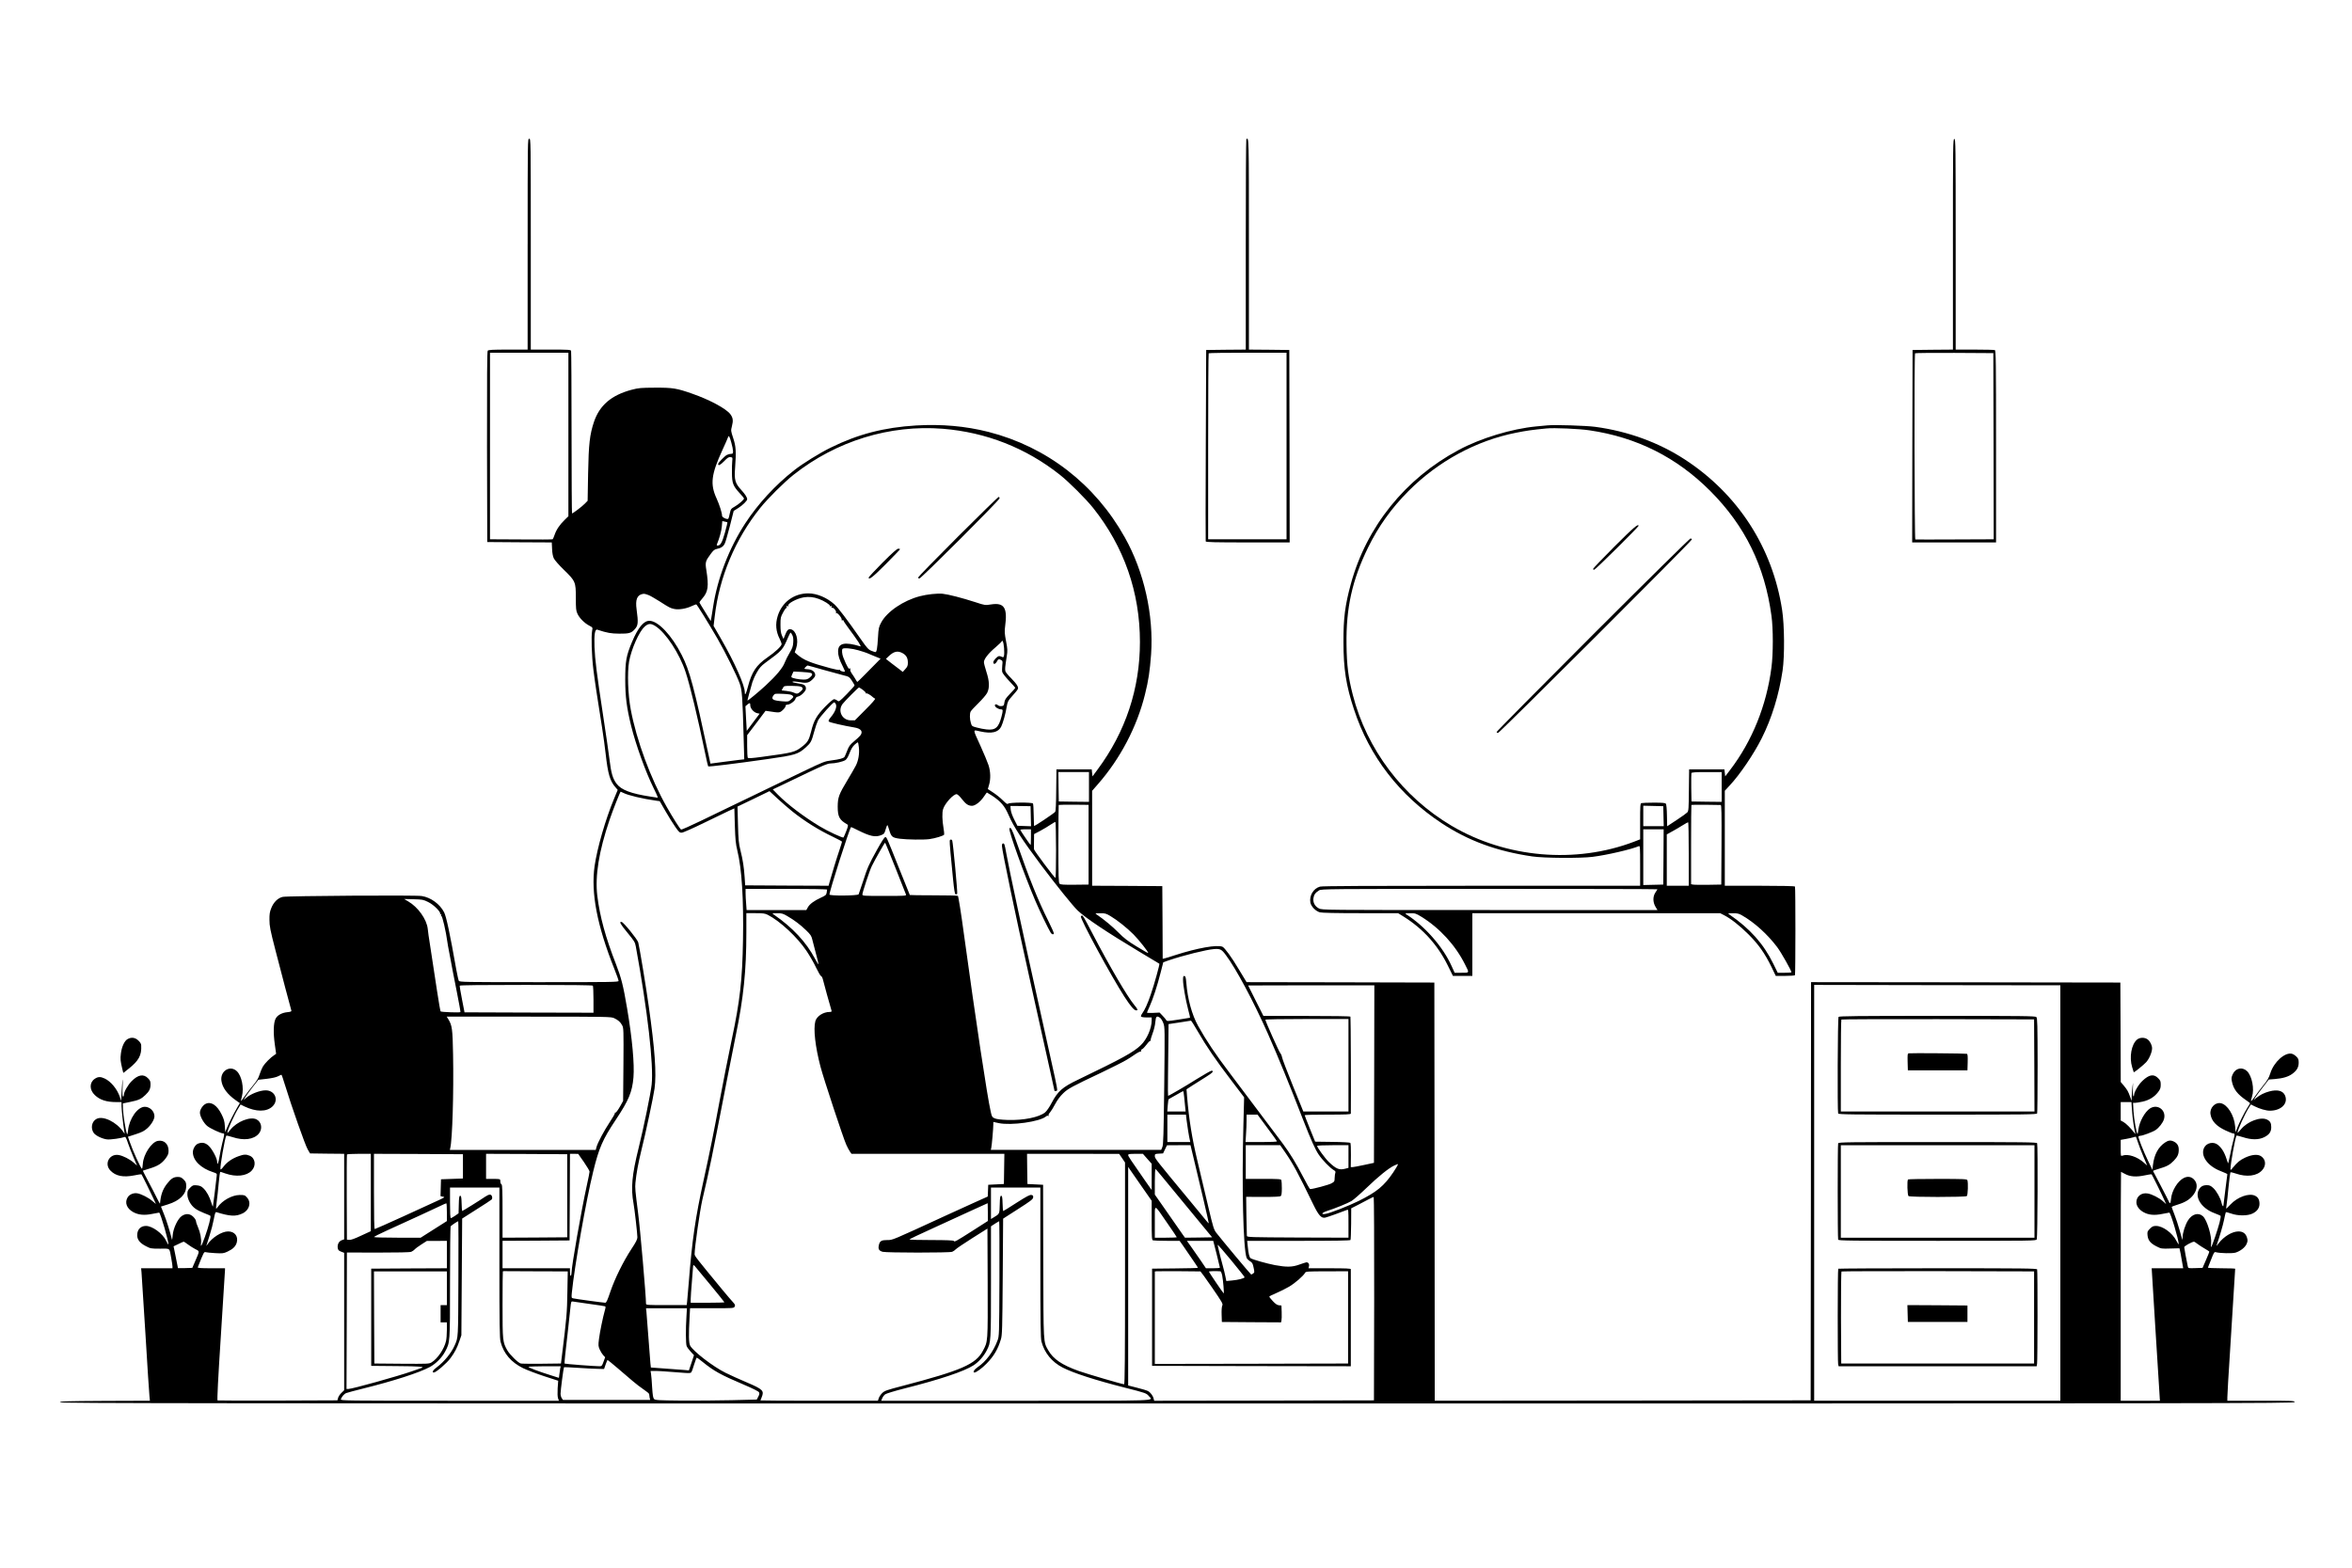<?xml version="1.0" standalone="no"?>
<!DOCTYPE svg PUBLIC "-//W3C//DTD SVG 20010904//EN"
 "http://www.w3.org/TR/2001/REC-SVG-20010904/DTD/svg10.dtd">
<svg version="1.0" xmlns="http://www.w3.org/2000/svg"
 width="3000pt" height="2000pt" viewBox="0 0 3000 2000"
 preserveAspectRatio="xMidYMid meet">
<g transform="translate(0,2000) scale(0.1,-0.1)"
fill="#000000" stroke="none">
<path d="M6730 16885 l0 -1345 -249 0 c-197 0 -251 -3 -260 -14 -8 -10 -10
-338 -9 -1227 l3 -1214 411 -3 412 -2 4 -83 c2 -54 10 -96 23 -122 11 -22 67
-86 126 -143 149 -145 154 -156 154 -357 0 -142 2 -165 21 -206 25 -54 89
-119 151 -151 43 -23 44 -23 36 -63 -14 -71 -6 -325 16 -500 20 -161 42 -304
111 -740 16 -104 37 -253 45 -330 29 -258 55 -349 125 -428 l29 -34 -45 -109
c-112 -269 -217 -635 -250 -863 -48 -344 32 -758 252 -1312 30 -75 54 -144 54
-153 0 -15 -85 -16 -1015 -16 -956 0 -1015 1 -1023 18 -5 9 -19 73 -32 142
-82 466 -127 674 -155 731 -54 105 -169 190 -286 208 -78 13 -1712 2 -1773
-11 -62 -14 -117 -68 -147 -146 -18 -44 -23 -77 -22 -147 0 -79 9 -127 77
-390 71 -275 190 -728 202 -766 4 -13 -6 -17 -51 -22 -71 -7 -130 -40 -151
-86 -26 -53 -29 -181 -9 -323 l17 -122 -23 -16 c-47 -30 -121 -105 -146 -147
-13 -24 -33 -70 -43 -103 -13 -44 -35 -80 -82 -137 -36 -43 -84 -106 -108
-140 -24 -35 -45 -61 -46 -60 -2 2 4 30 12 62 28 106 -3 260 -65 319 -86 82
-214 3 -197 -121 12 -89 75 -174 188 -253 l47 -33 -30 -51 c-44 -75 -109 -203
-134 -265 l-22 -54 -5 77 c-4 61 -12 90 -42 150 -57 116 -134 167 -202 134
-37 -17 -74 -73 -74 -113 0 -45 46 -130 92 -169 36 -31 175 -96 206 -96 17 0
16 -11 -12 -120 -13 -52 -29 -131 -36 -175 -13 -83 -30 -122 -30 -68 0 45 -64
165 -110 207 -42 38 -82 46 -134 26 -34 -13 -66 -66 -66 -110 1 -104 100 -203
257 -254 50 -16 51 -18 47 -49 -2 -18 -13 -108 -24 -202 -12 -93 -22 -177 -24
-185 -1 -8 -10 12 -20 45 -23 78 -60 145 -102 186 -26 25 -44 33 -83 37 -47 4
-53 2 -86 -31 -30 -30 -35 -41 -35 -84 0 -61 44 -142 101 -182 22 -17 73 -42
112 -57 40 -15 76 -31 80 -34 11 -9 -24 -145 -68 -266 -43 -119 -58 -145 -51
-88 8 54 -9 140 -39 209 -14 31 -25 65 -25 76 0 12 -15 36 -34 55 -42 42 -95
46 -147 11 -50 -33 -108 -154 -116 -243 -3 -38 -7 -64 -9 -59 -28 111 -72 251
-103 326 l-38 96 89 28 c149 46 233 129 233 231 0 47 -4 57 -33 86 -27 27 -40
33 -76 33 -53 0 -85 -21 -139 -91 -53 -70 -77 -140 -86 -248 -1 -6 -18 26 -40
70 -21 43 -70 139 -110 213 -39 74 -70 135 -69 136 2 1 41 14 88 28 105 32
154 64 203 129 30 42 37 59 37 98 0 86 -58 140 -137 125 -80 -15 -184 -172
-191 -292 -3 -34 -7 -63 -11 -63 -13 0 -117 227 -156 342 l-23 66 99 32 c80
26 109 41 148 76 51 46 91 113 91 153 0 64 -58 121 -123 121 -92 0 -198 -150
-214 -303 -5 -48 -8 -56 -15 -38 -16 44 -47 237 -49 310 l-2 74 93 19 c108 22
141 37 193 87 51 48 67 80 67 137 0 39 -5 51 -34 80 -56 56 -126 43 -207 -39
-49 -50 -99 -138 -99 -175 0 -12 -5 -22 -11 -22 -7 0 -9 37 -5 118 2 64 3 108
0 97 -2 -11 -8 -76 -12 -145 l-7 -125 -18 55 c-32 96 -114 195 -192 231 -53
25 -85 24 -126 -4 -70 -47 -70 -141 1 -208 65 -62 149 -89 276 -89 l64 0 0
-52 c1 -50 21 -241 35 -318 l6 -35 -18 25 c-88 127 -258 209 -341 166 -62 -32
-79 -119 -36 -180 25 -35 109 -75 170 -82 42 -5 183 15 229 32 6 3 23 -32 38
-81 16 -46 48 -130 72 -185 l44 -101 -43 38 c-53 46 -135 88 -193 98 -117 19
-187 -112 -106 -197 68 -72 163 -91 306 -63 49 10 89 16 91 14 7 -7 118 -233
152 -307 l33 -72 -47 39 c-50 43 -137 87 -189 97 -47 9 -101 -13 -124 -50 -42
-68 -13 -144 71 -190 67 -36 142 -43 244 -22 43 9 82 16 86 16 16 0 130 -394
117 -406 -2 -2 -14 19 -28 47 -42 91 -176 189 -257 189 -69 0 -112 -46 -112
-119 0 -56 35 -100 109 -138 61 -32 67 -33 182 -33 136 0 118 16 144 -125 8
-44 15 -90 15 -102 l0 -23 -200 0 -200 0 5 -52 c3 -29 25 -381 50 -783 24
-401 47 -758 51 -792 l6 -63 -574 -2 c-501 -3 -573 -5 -573 -18 0 -13 1590
-15 14250 -15 13563 0 14250 1 14253 18 3 16 -22 17 -427 17 l-431 0 0 43 c0
23 5 112 10 197 10 152 90 1432 90 1444 0 3 -79 6 -176 6 -97 0 -174 4 -172 8
2 4 20 52 42 106 34 88 40 97 60 91 49 -14 213 -18 252 -5 63 21 118 64 139
109 15 35 16 47 6 81 -16 54 -52 80 -110 80 -81 -1 -187 -65 -254 -154 -16
-23 -28 -34 -25 -26 41 118 81 255 96 328 10 50 20 94 23 97 3 3 32 -5 65 -16
87 -32 213 -32 277 0 57 28 87 70 87 123 0 53 -18 85 -58 104 -76 36 -221 -16
-312 -112 -28 -30 -52 -54 -54 -54 -2 0 0 21 4 47 5 27 16 129 25 228 10 99
21 183 24 188 4 4 34 -2 67 -14 141 -49 271 -33 338 42 55 60 48 139 -16 180
-44 27 -119 19 -204 -21 -65 -31 -98 -59 -152 -125 -29 -36 -32 -37 -32 -16 0
62 60 394 76 422 2 4 39 -4 81 -18 111 -36 201 -36 273 -1 64 32 90 68 90 128
0 52 -13 76 -52 96 -81 42 -252 -22 -335 -124 -24 -29 -43 -48 -43 -43 0 34
93 239 146 323 l24 38 48 -24 c63 -32 147 -56 194 -56 145 0 237 92 194 194
-26 61 -97 80 -201 52 -62 -16 -122 -46 -166 -83 l-34 -28 22 35 c12 19 56 78
97 131 l75 97 78 6 c104 9 170 29 221 66 58 42 82 84 82 143 0 40 -5 54 -29
77 -16 16 -41 32 -56 36 -90 23 -231 -103 -277 -249 -18 -57 -37 -90 -91 -156
-37 -46 -86 -110 -108 -143 -23 -33 -43 -57 -46 -54 -3 2 3 28 12 57 32 96 -1
262 -63 323 -62 59 -148 40 -184 -40 -17 -39 -18 -52 -9 -95 21 -97 69 -159
183 -237 27 -18 48 -35 48 -37 0 -3 -15 -28 -34 -57 -40 -64 -106 -194 -132
-263 l-19 -50 -6 78 c-12 139 -98 277 -184 293 -72 13 -142 -61 -130 -140 13
-87 73 -152 190 -207 46 -21 89 -39 97 -39 26 0 26 -10 6 -83 -12 -40 -31
-126 -43 -192 -13 -66 -25 -113 -27 -105 -40 130 -70 185 -128 234 -54 45
-143 28 -175 -34 -53 -102 42 -237 211 -301 46 -18 84 -35 84 -39 0 -4 -11
-92 -25 -196 -14 -104 -25 -195 -25 -202 0 -25 -18 -2 -24 32 -11 56 -64 152
-106 190 -33 30 -48 36 -83 36 -49 0 -81 -19 -102 -60 -51 -100 38 -235 195
-295 41 -16 79 -32 83 -35 5 -4 -1 -44 -13 -89 -22 -86 -95 -300 -106 -310 -4
-3 -4 17 -1 44 11 89 -51 299 -104 348 -56 52 -139 30 -190 -51 -36 -56 -69
-158 -70 -216 0 -22 -2 -36 -4 -31 -2 6 -17 60 -34 120 -17 61 -46 151 -66
200 -19 50 -35 93 -35 97 0 4 37 18 83 32 94 29 153 67 197 127 50 70 52 145
3 193 -36 36 -81 42 -130 17 -77 -39 -151 -161 -161 -263 -5 -59 -14 -73 -27
-40 -3 9 -50 100 -103 202 -53 102 -98 188 -100 191 -1 3 32 16 75 28 101 30
139 50 190 103 48 50 63 83 63 141 0 49 -19 81 -60 102 -41 21 -72 19 -115
-11 -87 -58 -138 -154 -154 -286 l-7 -63 -53 110 c-61 125 -132 306 -125 317
3 4 14 8 24 8 28 0 159 49 194 73 44 29 94 93 107 138 34 112 -77 200 -176
139 -67 -42 -138 -171 -150 -273 -4 -32 -9 -56 -12 -53 -13 13 -44 190 -50
289 l-6 107 25 0 c14 0 58 7 98 16 84 19 150 60 197 122 27 36 33 52 33 94 0
44 -4 54 -34 84 -55 55 -113 46 -197 -33 -52 -48 -109 -145 -109 -183 0 -12
-4 -19 -9 -15 -5 3 -8 47 -6 98 3 85 3 87 -5 27 -4 -36 -9 -92 -10 -125 l-1
-60 -19 51 c-24 69 -37 91 -82 145 l-38 45 -2 635 -3 634 -1972 3 -1973 2 -2
-2667 -3 -2668 -2397 -3 -2398 -2 -2 2667 -3 2668 -1197 3 -1198 2 -23 38
c-13 20 -47 78 -77 127 -89 151 -180 275 -208 287 -72 28 -318 -16 -602 -107
-63 -21 -125 -40 -137 -42 l-23 -5 -2 463 -3 464 -447 3 -448 2 0 606 0 605
76 87 c284 325 496 730 598 1142 45 180 62 298 78 511 35 501 -89 1054 -335
1493 -380 680 -997 1156 -1740 1346 -293 74 -597 101 -922 82 -409 -25 -742
-111 -1090 -283 -138 -67 -360 -205 -466 -289 -241 -189 -460 -427 -623 -676
-208 -319 -356 -705 -411 -1069 -9 -60 -20 -125 -23 -144 l-7 -34 -70 114
c-39 62 -72 117 -73 121 -2 5 14 29 37 54 73 84 83 154 50 362 -16 97 -11 114
53 201 34 47 50 61 78 67 56 11 86 31 104 69 10 19 39 121 66 226 l48 191 59
37 c55 35 113 92 113 111 0 25 -24 62 -78 122 -77 85 -88 126 -76 282 15 206
11 271 -24 376 -31 95 -31 95 -16 155 18 69 13 106 -21 151 -54 71 -264 184
-485 261 -199 70 -249 78 -475 77 -183 -1 -209 -3 -300 -27 -256 -68 -408
-198 -479 -409 -54 -161 -68 -282 -75 -660 l-6 -347 -35 -36 c-33 -35 -152
-125 -164 -125 -3 0 -6 463 -6 1029 0 566 -3 1036 -6 1045 -5 14 -38 16 -260
16 l-254 0 0 1345 c0 1338 0 1345 -20 1345 -20 0 -20 -7 -20 -1345z m520
-2428 l0 -1043 -50 -49 c-62 -60 -105 -125 -127 -191 -9 -27 -20 -51 -24 -54
-4 -3 -185 -4 -403 -2 l-396 2 0 1190 0 1190 500 0 500 0 0 -1043z m4776 73
c552 -45 1060 -244 1494 -588 116 -92 331 -307 423 -422 394 -494 597 -1075
597 -1710 0 -595 -183 -1146 -540 -1627 l-65 -88 -5 45 -5 45 -225 0 -225 0
-3 -264 c-1 -175 -6 -269 -13 -278 -21 -24 -266 -188 -270 -180 -1 1 -3 63 -4
138 -1 75 -5 141 -9 148 -11 17 -301 15 -317 -2 -10 -10 -23 -1 -68 43 -31 31
-86 75 -123 99 -38 24 -68 44 -68 45 0 1 7 24 15 51 23 74 20 173 -6 253 -12
37 -57 144 -99 238 -107 237 -107 214 -3 192 144 -31 226 -11 263 61 23 47 55
159 71 256 11 64 16 75 68 133 86 98 85 95 67 134 -9 19 -46 63 -81 98 -36 35
-68 74 -71 87 -7 25 -4 52 17 189 12 74 11 92 -9 195 -18 95 -20 126 -12 184
33 242 -10 310 -179 284 -76 -12 -76 -12 -201 29 -167 54 -341 99 -415 107
-67 7 -200 -7 -291 -31 -210 -54 -420 -197 -494 -335 -31 -58 -34 -73 -41
-189 -8 -143 -17 -190 -33 -189 -6 0 -30 8 -53 17 -35 14 -55 36 -129 142
-186 266 -291 404 -340 449 -94 86 -224 141 -334 141 -184 0 -336 -113 -390
-288 -32 -102 -24 -197 26 -295 13 -27 24 -55 24 -63 0 -26 -79 -101 -185
-174 -138 -96 -196 -182 -245 -370 -24 -95 -40 -122 -40 -71 0 88 -129 378
-303 681 l-95 165 14 118 c58 503 261 988 581 1387 93 117 308 331 425 423
545 431 1227 641 1904 587z m-2697 -180 c12 -41 21 -89 21 -107 0 -29 -3 -33
-25 -33 -15 0 -38 -6 -54 -14 -30 -16 -111 -100 -111 -115 0 -28 26 -16 75 34
44 46 60 56 82 53 27 -3 28 -5 23 -48 -3 -25 -5 -94 -4 -155 1 -130 14 -165
100 -258 30 -32 54 -62 54 -66 0 -16 -65 -73 -117 -103 -49 -28 -52 -32 -64
-86 -6 -31 -14 -62 -18 -68 -9 -18 -81 14 -81 35 0 37 -33 140 -70 222 -84
182 -69 306 75 619 34 74 66 146 70 159 10 33 21 17 44 -69z m-51 -1014 c2 -3
-12 -62 -32 -133 -36 -127 -57 -163 -93 -163 -11 0 -13 5 -8 18 32 75 57 168
62 225 l6 69 30 -6 c17 -3 32 -8 35 -10z m-1003 -929 c17 -6 77 -41 135 -77
131 -84 138 -87 190 -99 55 -12 148 2 219 35 29 13 57 24 61 24 9 0 153 -233
273 -440 104 -181 243 -463 282 -570 30 -82 36 -163 51 -716 l7 -251 -64 -7
c-35 -4 -109 -13 -164 -21 -55 -8 -123 -17 -152 -20 l-51 -7 -16 74 c-194 906
-249 1113 -350 1311 -128 253 -302 437 -413 437 -73 0 -144 -86 -222 -271 -74
-177 -86 -244 -86 -484 1 -217 18 -351 75 -584 59 -240 186 -592 285 -791 23
-47 45 -94 49 -106 l6 -21 -92 14 c-249 38 -373 85 -433 164 -49 64 -70 137
-90 305 -9 77 -46 328 -81 559 -84 554 -104 712 -111 880 -6 157 5 231 35 222
128 -42 174 -50 282 -51 123 -1 153 7 196 56 44 48 47 83 24 254 -17 122 5
181 75 196 21 5 32 3 80 -15z m2170 -48 c66 -24 148 -76 140 -89 -4 -6 1 -7
11 -3 13 5 16 3 11 -10 -4 -10 -2 -14 6 -11 19 7 58 -42 51 -63 -4 -12 -3 -14
3 -6 11 15 76 -64 69 -84 -3 -7 1 -10 10 -6 7 3 14 0 14 -6 0 -6 26 -45 58
-88 118 -158 175 -245 156 -239 -200 61 -284 42 -284 -64 0 -54 16 -106 60
-192 17 -33 29 -63 26 -65 -8 -9 -66 8 -61 18 4 5 -1 6 -9 3 -8 -3 -59 6 -113
21 -257 69 -340 103 -422 173 l-34 29 18 52 c35 106 0 230 -69 243 -31 6 -48
-11 -73 -75 l-19 -49 -20 43 c-14 33 -19 66 -19 139 0 89 2 99 34 157 18 35
37 60 42 57 5 -3 6 3 2 12 -5 14 -3 16 11 11 11 -4 15 -3 11 4 -17 26 104 92
195 108 67 11 128 5 195 -20z m-2084 -347 c133 -86 306 -349 384 -586 59 -180
152 -568 249 -1034 18 -90 36 -166 39 -169 8 -7 336 33 757 93 354 50 391 62
488 149 64 58 73 74 106 197 14 54 37 120 50 147 25 48 189 231 207 231 5 0
14 -11 21 -25 15 -33 -10 -99 -63 -162 -30 -37 -36 -50 -26 -59 11 -11 196
-54 321 -74 90 -14 119 -53 78 -105 -10 -12 -45 -45 -79 -73 -51 -43 -65 -61
-87 -119 -14 -37 -30 -73 -34 -79 -12 -18 -69 -33 -166 -45 -87 -11 -103 -17
-361 -141 -148 -72 -324 -157 -390 -188 -66 -32 -201 -97 -300 -145 -99 -48
-220 -106 -270 -130 -49 -24 -202 -97 -339 -164 -137 -66 -253 -118 -259 -114
-15 9 -103 148 -183 289 -205 361 -385 847 -459 1244 -36 193 -45 468 -21 609
28 158 127 383 198 446 47 43 79 45 139 7z m1745 -114 c11 -22 15 -49 12 -93
-3 -51 -11 -74 -45 -131 -23 -38 -51 -94 -63 -125 -25 -69 -109 -170 -246
-296 -89 -82 -226 -195 -230 -190 -2 2 36 142 63 235 9 28 34 85 57 124 32 57
55 83 106 121 221 162 223 164 294 330 14 31 27 57 30 57 3 0 13 -14 22 -32z
m2701 -167 c3 -38 3 -81 -1 -95 -5 -22 -9 -25 -26 -16 -10 5 -26 10 -35 10
-23 0 -75 -55 -75 -79 0 -31 27 -25 45 9 17 33 26 36 56 19 18 -9 19 -17 13
-69 -3 -32 -4 -70 0 -84 3 -14 42 -64 86 -111 44 -46 80 -87 80 -91 0 -3 -30
-37 -67 -75 -55 -58 -68 -77 -72 -112 -5 -37 -9 -42 -34 -45 -16 -2 -34 1 -40
6 -27 21 -47 22 -47 2 0 -21 46 -50 80 -50 24 0 25 -13 4 -93 -36 -139 -77
-175 -189 -163 -33 3 -89 14 -125 24 -62 16 -65 19 -76 57 -16 51 -17 120 -3
148 6 12 51 60 99 107 48 47 98 105 111 130 33 66 30 149 -10 271 -17 53 -31
107 -31 121 0 40 56 112 146 188 46 39 84 76 84 83 0 7 5 4 11 -6 6 -9 13 -48
16 -86z m-1858 -27 c47 -14 95 -29 106 -34 11 -5 55 -23 98 -41 l79 -32 -55
-56 c-31 -31 -97 -98 -146 -148 -50 -51 -93 -93 -96 -93 -2 0 -14 17 -25 38
-12 20 -32 52 -46 71 -15 22 -22 42 -18 55 3 14 2 17 -4 8 -13 -19 -39 23 -86
142 -16 40 -21 97 -9 109 15 15 122 5 202 -19z m564 -37 c48 -27 67 -62 67
-122 0 -37 -6 -52 -33 -81 l-32 -36 -37 29 c-20 15 -69 52 -108 82 l-70 55 32
31 c68 66 118 77 181 42z m-1016 -211 c103 -29 221 -61 261 -71 70 -17 75 -20
108 -69 18 -28 34 -55 34 -60 0 -6 -45 -55 -99 -111 -98 -99 -100 -100 -121
-83 -12 10 -31 18 -42 18 -11 0 -58 -40 -114 -97 -109 -114 -143 -173 -178
-315 -28 -111 -44 -139 -119 -196 -87 -68 -115 -75 -502 -127 -138 -19 -181
-21 -187 -12 -4 7 -8 74 -8 150 l0 138 118 155 117 156 40 -6 c137 -21 139
-21 178 14 20 18 37 41 37 51 0 13 7 19 23 19 32 0 96 46 103 74 4 16 15 26
34 30 37 7 100 70 100 99 0 44 -21 58 -103 69 -47 7 -74 15 -69 20 6 6 32 5
68 -1 108 -20 138 -16 184 28 32 31 41 45 38 67 -4 36 -44 64 -95 66 -24 1
-43 4 -43 6 0 9 33 42 41 42 4 0 93 -24 196 -54z m-154 -41 c25 -11 21 -30
-14 -59 -24 -20 -41 -26 -79 -26 -57 0 -147 18 -155 31 -3 4 2 23 11 40 l16
32 101 -5 c56 -3 110 -9 120 -13z m-129 -175 c34 -13 33 -33 -5 -64 -35 -30
-45 -31 -85 -12 -16 8 -57 17 -91 21 l-63 7 15 29 c15 29 16 29 110 29 51 0
105 -4 119 -10z m792 -41 c24 -18 41 -36 37 -42 -3 -6 -1 -7 5 -3 10 6 55 -19
89 -51 7 -6 18 -13 25 -16 8 -3 -42 -60 -123 -141 l-135 -136 -51 0 c-111 0
-172 120 -106 209 26 35 201 211 210 211 3 0 24 -14 49 -31z m-898 -73 c16
-16 15 -19 -17 -48 -34 -30 -36 -31 -111 -25 -124 10 -149 26 -114 76 16 23
21 23 121 19 81 -4 108 -9 121 -22z m-538 -126 c0 -38 45 -89 87 -98 l32 -7
-82 -109 -82 -110 -9 157 -8 157 23 20 c33 27 39 25 39 -10z m1385 -535 c9
-79 -6 -168 -38 -231 -14 -27 -61 -110 -106 -184 -111 -184 -125 -222 -126
-340 0 -131 22 -171 124 -229 11 -7 9 -22 -14 -82 -16 -41 -32 -78 -36 -83 -9
-10 -202 80 -304 142 -201 121 -411 280 -534 405 l-64 66 114 54 c63 30 218
104 346 166 183 87 242 111 275 111 60 0 161 23 191 43 16 10 35 42 53 89 18
48 39 84 63 106 19 17 38 32 42 32 4 0 11 -29 14 -65z m2935 -505 l0 -190
-192 2 -193 3 -3 188 -2 187 195 0 195 0 0 -190z m-3785 -311 c161 -128 337
-238 520 -325 63 -30 115 -58 115 -62 0 -5 -14 -48 -30 -98 -33 -95 -111 -350
-130 -422 l-11 -42 -532 2 -532 3 -7 103 c-9 133 -23 223 -54 346 -21 86 -26
131 -31 328 l-6 228 204 98 204 99 100 -93 c55 -51 141 -125 190 -165z m-2153
235 c60 -31 247 -75 418 -99 l45 -6 73 -127 c40 -70 97 -161 126 -202 46 -66
56 -75 82 -73 16 0 142 56 279 123 138 67 282 137 321 155 l71 32 6 -218 c6
-183 11 -234 32 -321 57 -234 81 -613 72 -1146 -8 -499 -40 -779 -142 -1257
-35 -165 -129 -640 -160 -810 -63 -342 -122 -637 -200 -990 -105 -477 -148
-770 -190 -1310 -9 -110 -18 -219 -21 -243 l-5 -42 -260 0 c-240 0 -259 1
-259 18 0 99 -75 962 -101 1157 -37 289 -40 321 -34 385 11 116 36 252 75 411
52 205 156 694 169 792 26 191 4 500 -75 1057 -35 251 -118 750 -133 807 -11
40 -187 257 -212 261 -35 6 -19 -23 75 -138 86 -104 96 -120 106 -175 150
-820 229 -1511 202 -1762 -12 -111 -104 -558 -166 -808 -86 -346 -101 -514
-65 -710 13 -68 49 -386 49 -430 0 -26 -18 -62 -75 -148 -105 -160 -212 -377
-269 -544 -37 -110 -52 -143 -65 -143 -22 0 -378 48 -410 56 -22 5 -23 7 -17
72 34 337 182 1179 272 1544 74 304 122 413 289 663 165 248 209 353 225 540
14 166 -16 499 -81 880 -49 291 -74 389 -142 565 -134 343 -205 605 -238 870
-31 254 20 570 156 970 43 127 135 360 142 360 2 0 18 -7 35 -16z m4707 -38
c108 -73 156 -129 205 -242 65 -151 172 -316 414 -639 195 -259 406 -522 468
-581 98 -94 372 -277 789 -527 138 -82 251 -151 253 -152 6 -6 -68 -274 -109
-390 -41 -121 -77 -199 -111 -246 -11 -15 -17 -32 -14 -38 4 -6 36 -11 72 -11
l64 0 0 -38 c0 -100 -61 -241 -137 -314 -96 -93 -234 -168 -802 -442 -201 -96
-258 -147 -336 -294 -29 -56 -63 -105 -84 -123 -76 -63 -276 -103 -476 -97
-88 3 -142 10 -166 20 -34 15 -38 21 -52 85 -45 195 -191 1165 -343 2273 -35
261 -70 477 -76 481 -6 4 -145 7 -310 7 -165 0 -301 2 -303 4 -2 2 -62 152
-134 333 -167 419 -161 405 -180 405 -10 0 -47 -57 -103 -158 -108 -194 -124
-231 -182 -412 -26 -80 -50 -151 -54 -159 -10 -19 -372 -22 -372 -3 0 45 253
836 275 860 2 2 41 -16 86 -39 158 -79 224 -93 299 -63 37 15 42 21 57 75 9
33 19 56 23 52 3 -4 14 -34 23 -65 26 -85 39 -95 134 -108 93 -12 305 -15 378
-5 74 10 182 43 188 58 2 6 -2 46 -9 87 -16 91 -19 194 -5 237 22 74 135 197
175 191 11 -2 40 -29 65 -62 51 -65 81 -85 128 -86 42 0 108 51 153 118 19 28
36 52 38 52 2 0 34 -20 71 -44z m1226 -622 l0 -509 -177 -2 c-147 -1 -180 1
-193 13 -13 13 -15 82 -15 508 0 271 2 495 4 497 2 2 89 3 193 3 l188 -2 0
-508z m-737 363 l3 -128 -87 3 -87 3 -40 79 c-24 47 -42 97 -45 126 l-4 48
128 -1 129 -2 3 -128z m322 -432 c0 -200 -3 -355 -8 -355 -12 0 -272 347 -273
365 -1 8 -1 22 -1 30 0 8 0 48 1 89 l1 75 78 41 c42 23 102 58 132 79 30 21
58 36 62 34 4 -2 7 -163 8 -358z m-320 165 c0 -55 -2 -100 -5 -100 -4 0 -105
147 -129 188 -5 9 10 12 63 12 l71 0 0 -100z m-1728 -393 c70 -177 130 -330
134 -339 6 -17 -12 -18 -275 -18 -272 0 -281 1 -281 19 0 27 94 311 121 364
42 85 163 297 168 297 3 0 63 -146 133 -323z m-872 -276 c0 -5 -3 -23 -6 -41
-6 -28 -15 -36 -71 -61 -86 -39 -147 -83 -169 -125 l-19 -34 -381 0 -381 0 -6
83 c-4 45 -7 106 -7 135 l0 52 520 0 c290 0 520 -4 520 -9z m-5088 -159 c72
-35 166 -130 152 -153 -5 -8 -3 -9 6 -4 10 6 12 4 7 -9 -4 -9 -3 -15 2 -12 12
8 60 -200 77 -329 2 -16 10 -66 19 -110 9 -44 18 -91 20 -105 15 -84 40 -214
83 -430 27 -135 47 -248 45 -252 -5 -9 -245 0 -253 9 -4 5 -24 121 -45 258
-44 295 -58 384 -80 525 -27 173 -36 233 -39 270 -13 121 -123 277 -249 350
l-52 31 120 -3 c113 -3 125 -5 187 -36z m4331 -163 c157 -80 378 -286 496
-463 40 -60 95 -155 121 -212 27 -56 55 -104 63 -107 8 -3 17 -18 21 -34 11
-46 94 -349 112 -405 4 -14 -1 -18 -23 -18 -82 0 -165 -54 -183 -118 -27 -99
-1 -327 66 -582 40 -152 288 -904 328 -993 14 -32 35 -71 46 -87 l21 -30 975
0 975 0 -3 -192 -3 -193 -100 -5 -100 -5 -3 -75 -3 -75 -182 -82 c-100 -46
-256 -117 -347 -158 -704 -324 -682 -315 -752 -315 -76 0 -96 -12 -108 -65
-11 -50 1 -71 48 -85 50 -13 851 -14 887 0 15 6 34 19 44 30 9 11 104 75 211
143 l195 123 3 -695 c2 -766 4 -742 -61 -864 -90 -171 -270 -250 -1026 -448
-200 -52 -228 -62 -258 -91 -18 -17 -38 -47 -44 -65 l-11 -33 -749 0 c-412 0
-749 2 -749 4 0 2 7 20 15 39 35 85 18 102 -190 191 -88 37 -210 92 -270 122
-157 77 -413 274 -452 347 -18 34 -20 139 -7 365 l6 112 279 0 c273 0 279 0
290 21 9 18 6 26 -23 58 -19 20 -75 86 -125 146 -344 417 -363 441 -363 465 0
84 68 562 99 695 95 405 117 513 311 1515 39 201 91 462 115 580 99 479 135
827 135 1313 l0 247 115 0 c98 0 122 -3 158 -21z m249 -16 c91 -53 164 -108
240 -181 56 -54 68 -72 78 -115 7 -29 28 -108 46 -177 19 -69 34 -132 34 -140
0 -8 -20 21 -43 66 -112 213 -288 402 -527 566 -25 17 -24 17 42 17 59 1 74
-3 130 -36z m4122 0 c89 -53 210 -150 294 -234 72 -73 195 -229 187 -237 -2
-3 -68 35 -147 83 -115 70 -161 106 -233 179 -78 78 -180 163 -275 228 -25 17
-24 17 44 17 61 1 75 -3 130 -36z m1471 -496 c132 -176 352 -588 536 -1002
129 -291 273 -643 454 -1110 97 -249 152 -372 196 -436 46 -68 144 -169 190
-196 21 -12 27 -22 22 -33 -4 -8 -8 -37 -9 -65 -1 -47 -3 -51 -41 -72 -33 -19
-235 -73 -272 -73 -5 0 -47 73 -93 163 -87 167 -162 290 -252 412 -79 106
-472 629 -678 902 -186 245 -301 417 -407 607 -78 141 -134 346 -149 546 -6
70 -10 85 -24 88 -15 3 -18 -4 -18 -51 0 -66 32 -248 66 -380 15 -54 25 -99
23 -101 -2 -1 -69 -12 -149 -24 -138 -21 -146 -22 -155 -5 -5 10 -27 35 -47
56 l-37 39 -81 -4 c-44 -2 -80 0 -80 3 0 3 15 39 34 80 41 90 97 260 141 434
l33 129 69 24 c188 64 482 137 578 144 79 6 97 -3 150 -75z m-8073 -392 c4 -5
8 -85 8 -178 l0 -167 -822 2 -823 3 -32 165 c-18 91 -31 170 -29 175 2 7 294
10 847 10 551 0 847 -3 851 -10z m18718 -2645 l0 -2650 -1570 0 -1570 0 0
2653 0 2652 1570 -3 1570 -2 0 -2650z m-8752 1518 l-3 -1133 -125 -27 c-69
-15 -135 -27 -148 -28 l-23 0 2 151 c1 83 -2 154 -7 159 -5 5 -108 11 -229 12
l-220 3 -67 165 c-36 91 -67 168 -67 173 -1 4 132 7 294 7 229 0 295 3 295 13
3 237 -1 1231 -5 1237 -3 6 -234 9 -558 9 l-552 0 -97 193 c-53 106 -97 194
-98 196 0 1 362 2 805 2 l805 0 -2 -1132z m-9693 712 c52 -25 78 -48 101 -91
18 -32 19 -60 16 -499 l-4 -465 -30 -55 c-37 -66 -63 -101 -71 -94 -3 3 -4 -1
-4 -8 1 -7 -28 -58 -65 -113 -74 -112 -153 -261 -169 -317 l-10 -38 -930 0
-931 0 5 23 c27 111 45 708 36 1192 -6 328 -12 373 -61 453 l-20 32 1049 0
c1013 0 1049 -1 1088 -20z m6962 5 c12 -8 31 -39 42 -69 19 -52 19 -66 11
-799 -8 -626 -11 -751 -24 -781 l-15 -36 -1086 0 -1087 0 6 28 c7 30 26 249
26 298 l0 31 68 -15 c160 -34 528 18 604 85 9 8 22 12 29 7 8 -5 10 -3 4 5 -4
8 3 23 18 39 13 15 43 63 66 107 28 52 63 100 103 138 60 58 109 85 488 264
122 58 293 144 320 162 14 9 33 21 42 26 9 6 41 27 72 48 31 21 61 35 66 32 5
-3 7 0 4 9 -3 8 2 17 13 20 10 4 36 31 58 60 22 30 44 51 49 48 5 -3 6 -1 3 5
-3 5 7 44 23 85 17 43 33 107 36 147 7 77 18 86 61 56z m2403 -605 l0 -590
-288 0 -288 0 -133 328 c-73 180 -135 343 -138 362 -3 19 -13 44 -23 55 -17
19 -190 407 -190 426 0 5 220 9 530 9 l530 0 0 -590z m-1920 428 c108 -188
230 -366 428 -625 l161 -212 -9 -343 c-22 -800 -3 -1590 41 -1706 5 -12 24
-31 43 -42 29 -18 35 -29 46 -82 12 -56 12 -62 -5 -74 -10 -8 -22 -14 -26 -14
-6 0 -375 442 -447 535 -29 38 -40 74 -97 316 -36 151 -74 312 -85 359 -10 47
-37 159 -59 250 -66 275 -105 517 -129 804 l-8 99 80 52 c45 28 120 76 168
106 84 51 108 79 71 79 -10 0 -92 -47 -183 -103 -150 -95 -360 -217 -371 -217
-2 0 -3 111 -1 247 1 137 4 342 5 458 l2 210 140 21 c77 12 143 22 146 23 4 0
44 -63 89 -141z m-11643 -686 c80 -262 257 -765 288 -816 l30 -51 218 -3 217
-2 0 -546 0 -545 -31 -11 c-36 -13 -58 -54 -51 -100 4 -25 12 -34 43 -46 l39
-15 0 -877 0 -876 -35 -34 c-20 -19 -39 -48 -43 -65 l-8 -30 -760 -3 c-417 -1
-764 0 -769 2 -7 2 7 284 42 822 29 451 52 829 53 842 l0 22 -176 0 c-137 0
-175 3 -171 13 76 193 79 199 101 192 11 -3 67 -9 122 -12 94 -5 105 -4 155
19 71 33 105 67 119 117 21 79 -27 141 -110 141 -82 0 -206 -79 -263 -165 -10
-16 -17 -23 -14 -15 2 8 21 65 40 127 20 61 44 154 54 208 14 76 21 95 33 91
173 -54 248 -58 334 -16 87 41 114 139 57 202 -27 31 -34 33 -93 33 -98 -1
-221 -69 -281 -154 -9 -14 -18 -23 -20 -20 -3 2 1 45 8 94 7 50 18 154 25 233
7 78 16 142 20 142 4 0 33 -9 66 -21 135 -47 267 -33 333 35 61 63 49 161 -24
192 -46 19 -75 18 -141 -6 -80 -28 -147 -74 -191 -131 -26 -34 -39 -45 -41
-35 -7 34 56 396 74 427 2 4 39 -4 81 -18 143 -47 268 -31 333 43 51 59 38
149 -27 183 -80 41 -251 -27 -334 -131 -21 -28 -39 -46 -39 -40 0 35 89 234
146 323 l23 38 48 -24 c149 -71 283 -72 358 -1 85 81 33 206 -87 206 -75 0
-196 -48 -252 -99 l-29 -26 19 33 c10 18 53 77 94 130 l76 97 107 12 c66 8
122 20 145 33 20 10 39 19 42 19 3 1 24 -61 47 -137z m11467 -144 c4 -40 9
-99 13 -130 l6 -58 -117 0 -117 0 6 78 c3 42 8 78 13 80 4 1 45 25 92 52 47
27 88 50 91 50 4 0 9 -33 13 -72z m12090 -175 c7 -100 28 -245 42 -289 4 -15
1 -14 -13 5 -47 61 -106 119 -138 137 l-35 19 0 117 0 118 69 0 68 0 7 -107z
m-12060 -115 c7 -65 33 -225 43 -265 l5 -23 -146 0 -146 0 0 175 0 175 119 0
118 0 7 -62z m1028 -103 c68 -91 125 -170 126 -175 2 -6 -71 -10 -199 -10
l-202 0 6 98 c4 53 7 132 7 175 l0 77 70 0 70 0 122 -165z m11107 -187 c13
-40 45 -124 71 -185 l48 -113 -43 38 c-86 76 -203 114 -272 89 -23 -8 -23 -8
-23 96 l0 105 63 11 c34 6 76 15 92 20 17 5 32 10 36 10 3 1 16 -32 28 -71z
m-12046 -196 c84 -347 198 -835 195 -838 -2 -2 -17 14 -33 34 -16 20 -104 127
-195 237 -449 542 -460 556 -460 585 0 28 2 29 53 32 l52 3 25 52 25 52 150 1
150 0 38 -158z m1170 66 c101 -147 159 -254 361 -670 66 -135 101 -173 150
-162 25 5 212 72 279 99 16 7 17 -5 17 -174 l0 -181 -647 2 c-612 3 -646 4
-649 21 -1 10 -4 126 -6 258 l-3 240 214 -1 c148 0 217 3 227 11 10 8 14 36
14 99 0 49 -3 95 -6 104 -5 14 -35 16 -230 16 l-224 0 0 215 0 215 220 0 219
0 64 -92z m807 -53 l0 -144 -37 -10 c-80 -22 -119 -6 -216 87 -46 45 -147 184
-147 203 0 5 86 9 200 9 l200 0 0 -145z m-12470 -458 l0 -494 -124 -57 c-82
-39 -133 -57 -152 -54 l-29 3 -2 539 c-1 297 0 543 3 548 3 4 72 8 155 8 l149
0 0 -493z m1175 333 l0 -155 -140 -5 -140 -5 -3 -108 -3 -107 31 -7 c29 -5 25
-8 -62 -48 -51 -23 -252 -115 -445 -204 -194 -88 -357 -161 -363 -161 -7 0
-10 159 -10 480 l0 480 568 -2 567 -3 0 -155z m1330 -375 l0 -530 -412 -3
-413 -2 0 333 c0 253 -3 336 -12 346 -13 12 -15 16 -17 51 -1 18 -8 20 -91 20
l-90 0 0 160 0 160 518 -2 517 -3 0 -530z m213 430 c39 -57 72 -112 72 -122 0
-11 -16 -90 -35 -176 -70 -319 -195 -1032 -195 -1114 0 -18 -4 -35 -10 -38 -6
-4 -10 13 -10 44 l0 51 -430 0 -430 0 0 175 0 175 428 2 427 3 3 553 2 552 53
0 52 -1 73 -104z m6865 49 l37 -55 0 -1415 c0 -1076 -3 -1414 -12 -1414 -23 0
-473 132 -577 169 -216 77 -326 152 -390 264 -64 113 -61 67 -64 1138 l-2 974
-100 5 -100 5 -3 193 -2 192 587 0 588 -1 38 -55z m321 -8 l56 -63 0 -168 0
-167 -83 118 c-188 270 -217 313 -217 328 0 13 15 16 94 16 l94 0 56 -64z
m3196 -75 c0 -5 -27 -49 -59 -98 -117 -173 -209 -249 -440 -364 -126 -62 -364
-156 -422 -165 -65 -11 -53 13 18 37 109 35 263 98 312 127 25 15 111 90 191
167 151 146 286 255 355 286 47 22 45 21 45 10z m-3267 -278 l127 -182 0 -249
c0 -219 2 -251 16 -256 9 -3 89 -6 178 -6 l162 0 44 -62 c131 -190 190 -277
190 -282 0 -3 -132 -7 -292 -8 l-293 -3 0 -620 0 -620 1268 -3 1267 -2 0 22
c0 80 0 1205 0 1216 0 9 -61 12 -270 12 l-270 0 6 25 c8 30 -10 55 -36 50 -10
-2 -51 -15 -90 -29 -88 -32 -160 -33 -307 -6 -105 20 -285 71 -311 88 -16 11
-28 60 -37 155 l-7 67 655 0 c463 0 658 3 663 11 3 6 7 99 8 207 l1 197 85 43
c47 24 109 56 139 73 30 16 58 29 63 29 4 0 7 -584 6 -1297 l-3 -1298 -1401
-3 -1402 -2 -7 27 c-9 38 -42 81 -73 97 -15 8 -78 27 -139 42 l-113 29 0 1394
0 1394 23 -34 c13 -19 81 -116 150 -216z m249 139 c64 -79 260 -316 558 -677
l91 -110 -173 -3 -173 -2 -20 27 c-19 26 -55 77 -267 383 l-98 140 0 166 c0
104 4 163 10 159 5 -3 37 -40 72 -83z m12292 22 c64 -36 144 -42 252 -19 47
10 86 16 88 14 7 -7 137 -270 161 -326 l25 -55 -40 36 c-49 44 -141 91 -196
100 -79 14 -144 -37 -144 -111 0 -48 33 -94 88 -126 67 -38 142 -45 246 -23
43 9 82 16 86 16 17 0 121 -351 120 -402 -1 -7 -14 12 -30 43 -51 100 -174
189 -259 189 -36 0 -49 -6 -78 -35 -33 -33 -35 -39 -31 -84 6 -64 37 -103 115
-142 59 -30 64 -31 177 -27 l115 3 6 -25 c4 -14 15 -71 24 -127 l18 -103 -201
0 -201 0 46 -747 c26 -412 50 -792 53 -845 l6 -98 -250 0 -250 0 0 1460 c0
803 2 1460 4 1460 2 0 24 -12 50 -26z m-20734 -1131 c0 -798 3 -967 15 -1012
39 -149 135 -261 286 -335 50 -24 172 -71 270 -103 l179 -58 -7 -96 c-3 -60
-2 -108 5 -128 l11 -31 -1394 0 c-1324 0 -1394 1 -1388 18 13 35 43 70 70 80
16 6 111 32 213 57 391 97 720 203 854 276 76 41 153 119 193 195 64 120 63
106 63 884 0 388 4 710 8 715 8 11 88 65 97 65 3 0 4 -330 2 -732 -3 -776 -1
-747 -48 -853 -42 -96 -134 -208 -226 -277 -51 -37 -68 -68 -39 -68 27 0 166
120 212 183 56 76 84 130 115 222 l24 70 5 744 5 745 182 116 c101 63 188 121
194 127 7 7 9 23 5 37 -9 34 -36 34 -89 -2 -59 -41 -286 -182 -292 -182 -2 0
-6 44 -7 98 -2 78 -6 97 -18 97 -12 0 -16 -20 -18 -112 l-3 -112 -44 -31 c-24
-16 -48 -30 -54 -30 -8 0 -11 63 -11 195 l0 195 315 0 315 0 0 -957z m6900 0
c0 -766 3 -968 14 -1008 38 -145 133 -261 271 -332 139 -71 414 -160 800 -258
261 -66 268 -69 300 -107 53 -63 188 -58 -1695 -58 l-1720 0 13 32 c7 17 24
40 38 50 13 10 121 43 239 73 457 115 767 219 888 297 67 44 129 114 168 190
54 106 54 106 54 873 l0 710 50 33 c27 17 52 32 55 32 3 0 4 -330 3 -732 -3
-727 -3 -733 -25 -791 -54 -143 -146 -266 -252 -338 -45 -30 -68 -69 -41 -69
21 0 97 55 151 111 95 96 148 186 186 314 16 54 18 131 23 799 l5 739 190 122
c160 102 190 125 193 148 3 21 -2 28 -21 32 -20 5 -58 -15 -190 -99 -90 -58
-167 -106 -170 -106 -4 0 -8 44 -9 98 -2 78 -6 97 -18 97 -12 0 -16 -20 -18
-111 -3 -122 -2 -120 -74 -163 l-38 -23 0 201 0 201 315 0 315 0 0 -957z
m-7570 643 l0 -114 -167 -106 -167 -106 -298 0 c-164 0 -298 4 -298 8 0 5 75
43 168 85 368 168 561 256 652 300 52 25 98 46 103 46 4 1 7 -50 7 -113z
m6900 0 l0 -113 -197 -126 c-215 -137 -228 -144 -238 -128 -4 7 -98 11 -286
11 -153 0 -279 3 -279 8 0 4 143 72 318 151 174 80 398 182 497 228 99 46 181
83 183 83 1 0 2 -51 2 -114z m2289 -140 c67 -96 121 -177 121 -180 0 -3 -63
-6 -140 -6 l-140 0 0 203 c1 238 -19 240 159 -17z m-9189 -401 l0 -175 -482
-2 -483 -3 0 -620 0 -620 328 -3 c293 -2 365 -8 310 -25 -10 -3 -63 -21 -118
-41 -179 -63 -763 -226 -812 -226 l-23 0 3 870 2 871 396 -1 c251 0 407 3 424
10 15 6 34 19 44 30 9 11 48 40 86 64 l70 45 128 0 127 1 0 -175z m9818 7 c23
-92 42 -170 42 -174 0 -5 -40 -8 -89 -8 l-89 0 -66 98 c-37 53 -91 132 -122
175 l-55 77 168 0 168 0 43 -168z m-13121 122 c25 -19 68 -46 95 -60 56 -28
56 -19 -1 -151 l-38 -88 -92 -3 c-50 -1 -91 -1 -91 0 -1 2 -13 65 -28 141
l-28 137 61 29 c33 16 63 30 67 30 4 1 29 -15 55 -35z m25632 7 c20 -15 62
-43 94 -61 31 -17 57 -35 57 -39 0 -5 -19 -52 -43 -107 l-43 -99 -92 -3 c-88
-3 -92 -2 -96 20 -18 85 -46 234 -46 247 0 14 93 66 124 70 4 1 25 -12 45 -28z
m-12322 -213 c92 -112 168 -207 168 -212 0 -14 -82 -35 -162 -42 l-71 -7 -12
59 c-6 33 -20 88 -30 124 -17 58 -47 180 -64 253 -4 15 -4 27 -2 27 3 0 80
-91 173 -202z m-6843 -72 c6 -7 93 -113 194 -234 100 -121 182 -223 182 -226
0 -3 -97 -6 -215 -6 l-215 0 0 48 c0 26 7 124 15 217 8 94 15 180 15 193 0 25
8 28 24 8z m-2000 -65 l378 -1 -5 -267 c-4 -263 -9 -320 -70 -813 l-12 -95
-245 -3 c-135 -1 -255 0 -267 3 -34 8 -139 111 -172 168 -59 105 -61 120 -61
582 0 232 2 424 4 426 2 2 19 3 38 2 18 -1 203 -2 412 -2z m8448 -1 c3 0 70
-93 148 -206 127 -184 141 -208 131 -228 -7 -13 -11 -58 -9 -116 l3 -95 377
-3 378 -2 5 22 c3 13 5 61 3 108 l-3 85 -32 3 c-22 2 -44 17 -77 52 -25 27
-46 53 -46 58 0 5 39 25 88 45 48 20 123 58 166 83 74 44 182 137 203 177 8
16 30 18 279 18 l269 1 0 -589 0 -588 -1232 -3 -1233 -2 0 589 0 590 23 3 c16
2 454 1 559 -2z m255 1 c6 -1 16 -24 22 -52 12 -56 27 -237 19 -229 -15 15
-188 270 -188 277 0 6 81 9 147 4z m-9867 -216 l0 -215 -40 0 -40 0 0 -110 0
-110 40 0 40 0 0 -97 c0 -54 -5 -118 -11 -142 -23 -100 -106 -223 -183 -271
-33 -20 -45 -20 -382 -18 l-349 3 -3 588 -2 587 465 0 465 0 0 -215z m1820
-200 c102 -14 190 -27 197 -30 9 -3 9 -15 -2 -52 -25 -88 -64 -277 -75 -366
-10 -81 -9 -91 10 -135 12 -26 32 -58 45 -72 l24 -25 -21 -58 c-19 -53 -23
-57 -52 -57 -63 0 -439 29 -444 34 -3 3 1 52 7 108 22 191 59 522 66 598 9 89
10 91 38 85 12 -2 105 -16 207 -30z m1236 -157 c-11 -168 -9 -351 2 -380 6
-16 30 -48 53 -73 l41 -44 -32 -97 -33 -97 -66 6 c-36 3 -146 11 -243 18
l-176 13 -6 55 c-3 31 -15 182 -26 336 -11 154 -22 299 -25 323 l-5 42 261 0
261 0 -6 -102z m204 -581 c147 -119 230 -165 528 -292 113 -48 187 -85 193
-97 8 -14 6 -28 -9 -56 l-19 -37 -319 -8 c-175 -4 -466 -6 -646 -5 -294 3
-329 5 -345 20 -13 14 -18 45 -25 150 -4 73 -10 150 -14 171 l-6 37 55 0 c48
0 115 -4 383 -25 51 -4 74 -2 81 7 6 7 23 52 37 101 15 48 30 87 34 87 4 0 36
-24 72 -53z m-1084 -80 c66 -56 153 -130 193 -165 40 -34 104 -84 142 -109 38
-25 69 -51 69 -58 0 -7 3 -27 6 -44 l7 -31 -556 0 -556 0 -15 22 c-9 12 -16
39 -16 59 0 41 38 330 44 337 3 2 80 -2 173 -8 92 -6 206 -12 253 -13 l85 -2
20 58 c11 31 22 57 25 57 3 0 59 -46 126 -103z m-730 -4 c-2 -16 -7 -49 -11
-74 l-6 -47 -107 34 c-147 46 -282 97 -282 106 0 4 93 8 206 8 l206 0 -6 -27z"/>
<path d="M12217 13152 c-279 -279 -507 -513 -507 -520 0 -6 8 -12 17 -12 22 0
1023 1000 1023 1023 0 9 -6 17 -13 17 -6 0 -240 -228 -520 -508z"/>
<path d="M11257 12822 c-97 -98 -177 -184 -177 -190 0 -36 54 6 218 171 100
101 182 186 182 190 0 4 -10 7 -23 7 -15 0 -74 -52 -200 -178z"/>
<path d="M12875 9430 c-14 -23 190 -592 332 -925 52 -123 165 -356 194 -403
15 -24 35 -29 41 -11 2 6 -30 79 -72 163 -126 249 -246 549 -403 1000 -58 169
-76 202 -92 176z"/>
<path d="M12114 9277 c-2 -7 2 -78 10 -158 8 -79 23 -229 32 -333 14 -139 22
-190 32 -194 8 -3 17 0 21 6 7 11 -53 652 -63 678 -7 18 -25 18 -32 1z"/>
<path d="M12780 9206 c0 -51 177 -901 340 -1631 28 -126 62 -279 75 -340 32
-146 118 -535 194 -872 33 -150 61 -275 61 -278 0 -9 28 -6 34 4 4 5 -9 78
-28 163 -19 84 -95 428 -169 763 -246 1105 -410 1869 -452 2100 -21 117 -24
125 -41 125 -9 0 -14 -11 -14 -34z"/>
<path d="M13787 8308 c-11 -31 386 -761 556 -1025 78 -120 123 -173 148 -173
28 0 24 12 -25 71 -91 112 -306 478 -526 899 -115 221 -127 240 -140 240 -5 0
-10 -6 -13 -12z"/>
<path d="M23451 7027 c-11 -15 -16 -1202 -5 -1232 6 -13 142 -15 1269 -15
1139 0 1263 2 1269 16 3 8 6 285 6 614 -1 523 -3 601 -16 615 -14 13 -160 15
-1263 15 -1026 0 -1251 -3 -1260 -13z m2497 -619 l2 -588 -1235 0 -1235 0 0
583 c0 321 3 587 7 590 3 4 558 6 1232 5 l1226 -3 3 -587z"/>
<path d="M24346 6562 c-15 -3 -16 -16 -14 -110 l3 -107 380 0 380 0 3 103 c2
79 0 104 -11 108 -15 5 -713 11 -741 6z"/>
<path d="M23446 5414 c-8 -21 -7 -1209 0 -1229 5 -13 154 -15 1265 -15 1226 0
1259 0 1268 19 11 20 15 1198 5 1226 -5 13 -161 15 -1269 15 -1155 0 -1263 -1
-1269 -16z m2504 -614 l0 -590 -1235 0 -1235 0 0 590 0 590 1235 0 1235 0 0
-590z"/>
<path d="M24337 4953 c-14 -13 -8 -200 6 -212 19 -15 725 -15 744 0 14 12 19
171 7 203 -5 14 -48 16 -378 16 -205 0 -376 -3 -379 -7z"/>
<path d="M23447 3814 c-8 -9 -9 -1192 -1 -1221 l6 -23 1263 0 1263 0 5 33 c7
43 8 1183 1 1202 -5 13 -156 15 -1268 15 -695 0 -1266 -3 -1269 -6z m2498
-621 l0 -588 -1230 0 -1230 0 -3 584 c-1 345 2 587 7 590 5 3 560 5 1233 4
l1223 -3 0 -587z"/>
<path d="M24332 3243 l3 -108 380 0 380 0 0 105 0 105 -383 3 -383 2 3 -107z"/>
<path d="M15897 18223 c-4 -3 -7 -609 -7 -1344 l0 -1339 -252 -2 -253 -3 -5
-1215 c-3 -668 -3 -1221 -1 -1227 2 -10 119 -13 537 -13 l534 0 -2 1228 -3
1227 -257 3 -258 2 0 1345 c0 1373 0 1372 -33 1338z m513 -3913 l0 -1190 -500
0 -500 0 0 1183 c0 651 3 1187 7 1190 3 4 228 7 500 7 l493 0 0 -1190z"/>
<path d="M24910 16886 l0 -1346 -257 -2 -258 -3 -3 -1227 -2 -1228 535 0 535
0 0 1224 c0 1107 -2 1224 -16 1230 -9 3 -124 6 -257 6 l-242 0 0 1342 c0 1271
-1 1343 -17 1346 -17 3 -18 -66 -18 -1342z m518 -2578 l2 -1188 -495 -2 c-272
-2 -500 -1 -505 0 -11 4 -15 2364 -3 2375 3 4 230 6 502 5 l496 -3 3 -1187z"/>
<path d="M19745 14574 c-22 -2 -89 -9 -150 -14 -315 -30 -712 -151 -992 -302
-681 -365 -1174 -979 -1373 -1708 -74 -274 -95 -434 -94 -740 0 -341 33 -555
134 -860 197 -601 580 -1097 1120 -1453 342 -225 703 -357 1155 -423 150 -22
616 -25 770 -5 184 23 496 96 588 136 16 7 17 -9 17 -249 l0 -256 -2022 0
c-1403 0 -2035 -3 -2061 -11 -84 -23 -139 -115 -123 -204 10 -50 67 -109 121
-124 27 -7 200 -11 519 -11 l479 0 71 -44 c246 -154 433 -361 561 -620 l67
-136 124 0 124 0 0 400 0 400 1580 0 1581 0 47 -24 c91 -47 198 -131 313 -245
131 -131 210 -244 295 -418 l54 -113 120 0 c65 0 121 4 125 9 7 13 8 1119 0
1131 -4 6 -172 10 -451 10 l-444 0 0 606 0 606 62 67 c130 139 305 397 407
599 130 258 222 558 268 867 27 185 24 582 -6 774 -122 796 -563 1477 -1239
1918 -333 218 -731 363 -1147 418 -113 15 -512 28 -600 19z m530 -64 c603 -89
1111 -344 1540 -774 443 -444 694 -956 780 -1591 23 -164 23 -488 0 -660 -62
-484 -246 -939 -526 -1306 l-64 -84 -5 45 -5 45 -225 0 -225 0 -3 -264 c-2
-235 -4 -267 -20 -285 -9 -10 -71 -55 -137 -98 l-120 -79 -3 137 c-1 81 -7
143 -14 151 -8 10 -47 13 -153 13 -79 0 -150 -3 -159 -6 -14 -5 -16 -35 -16
-234 l0 -228 -77 -30 c-748 -285 -1633 -208 -2328 203 -624 369 -1082 977
-1260 1671 -57 220 -77 378 -80 639 -7 469 72 825 275 1240 132 270 299 503
515 720 380 381 863 643 1371 744 130 26 197 36 389 55 95 10 416 -4 550 -24z
m1685 -4550 l0 -190 -192 2 -193 3 -3 175 c-1 96 0 180 2 187 4 10 50 13 196
13 l190 0 0 -190z m-12 -230 c10 0 12 -105 10 -507 l-3 -508 -170 -3 c-93 -1
-180 0 -192 3 l-23 5 0 504 c0 276 2 505 4 507 2 2 85 3 183 2 98 -2 184 -3
191 -3z m-730 -142 l3 -128 -131 0 -130 0 0 130 0 131 128 -3 127 -3 3 -127z
m322 -483 l0 -405 -140 0 -140 0 0 328 0 327 63 35 c34 18 93 53 132 77 38 24
73 43 77 43 5 0 8 -182 8 -405z m-322 -37 l-3 -353 -127 -3 -128 -3 0 355 0
356 130 0 130 0 -2 -352z m-78 -413 c0 -2 -11 -21 -25 -41 -34 -51 -34 -121 0
-181 l26 -43 -2137 0 c-2133 0 -2138 0 -2180 20 -52 26 -79 75 -71 132 6 43
26 71 72 99 29 18 104 19 2173 19 1178 0 2142 -2 2142 -5z m-3011 -350 c235
-145 436 -365 558 -610 56 -110 58 -105 -44 -105 l-89 0 -39 86 c-110 246
-344 512 -581 661 -16 10 -7 12 51 12 67 1 75 -2 144 -44z m4089 18 c160 -91
329 -244 453 -410 48 -64 179 -296 179 -317 0 -3 -39 -6 -87 -6 l-88 0 -58
118 c-123 251 -296 445 -557 624 -25 17 -24 17 43 17 56 1 77 -4 115 -26z"/>
<path d="M20592 13027 c-149 -149 -272 -278 -272 -285 0 -8 7 -12 15 -10 18 3
565 546 565 559 0 34 -68 -24 -308 -264z"/>
<path d="M20317 11902 c-675 -675 -1227 -1233 -1227 -1240 0 -6 8 -12 18 -12
19 0 2472 2448 2472 2468 0 6 -8 12 -18 12 -9 0 -549 -532 -1245 -1228z"/>
<path d="M1628 6744 c-40 -21 -76 -99 -86 -185 -9 -71 -6 -94 18 -196 l13 -51
61 48 c137 108 174 175 167 304 0 19 -13 40 -37 62 -40 38 -88 45 -136 18z"/>
<path d="M27258 6737 c-72 -60 -101 -225 -62 -352 10 -33 19 -62 20 -64 4 -6
117 85 157 126 38 40 77 130 77 178 0 39 -24 89 -55 113 -38 30 -101 29 -137
-1z"/>
</g>
</svg>
